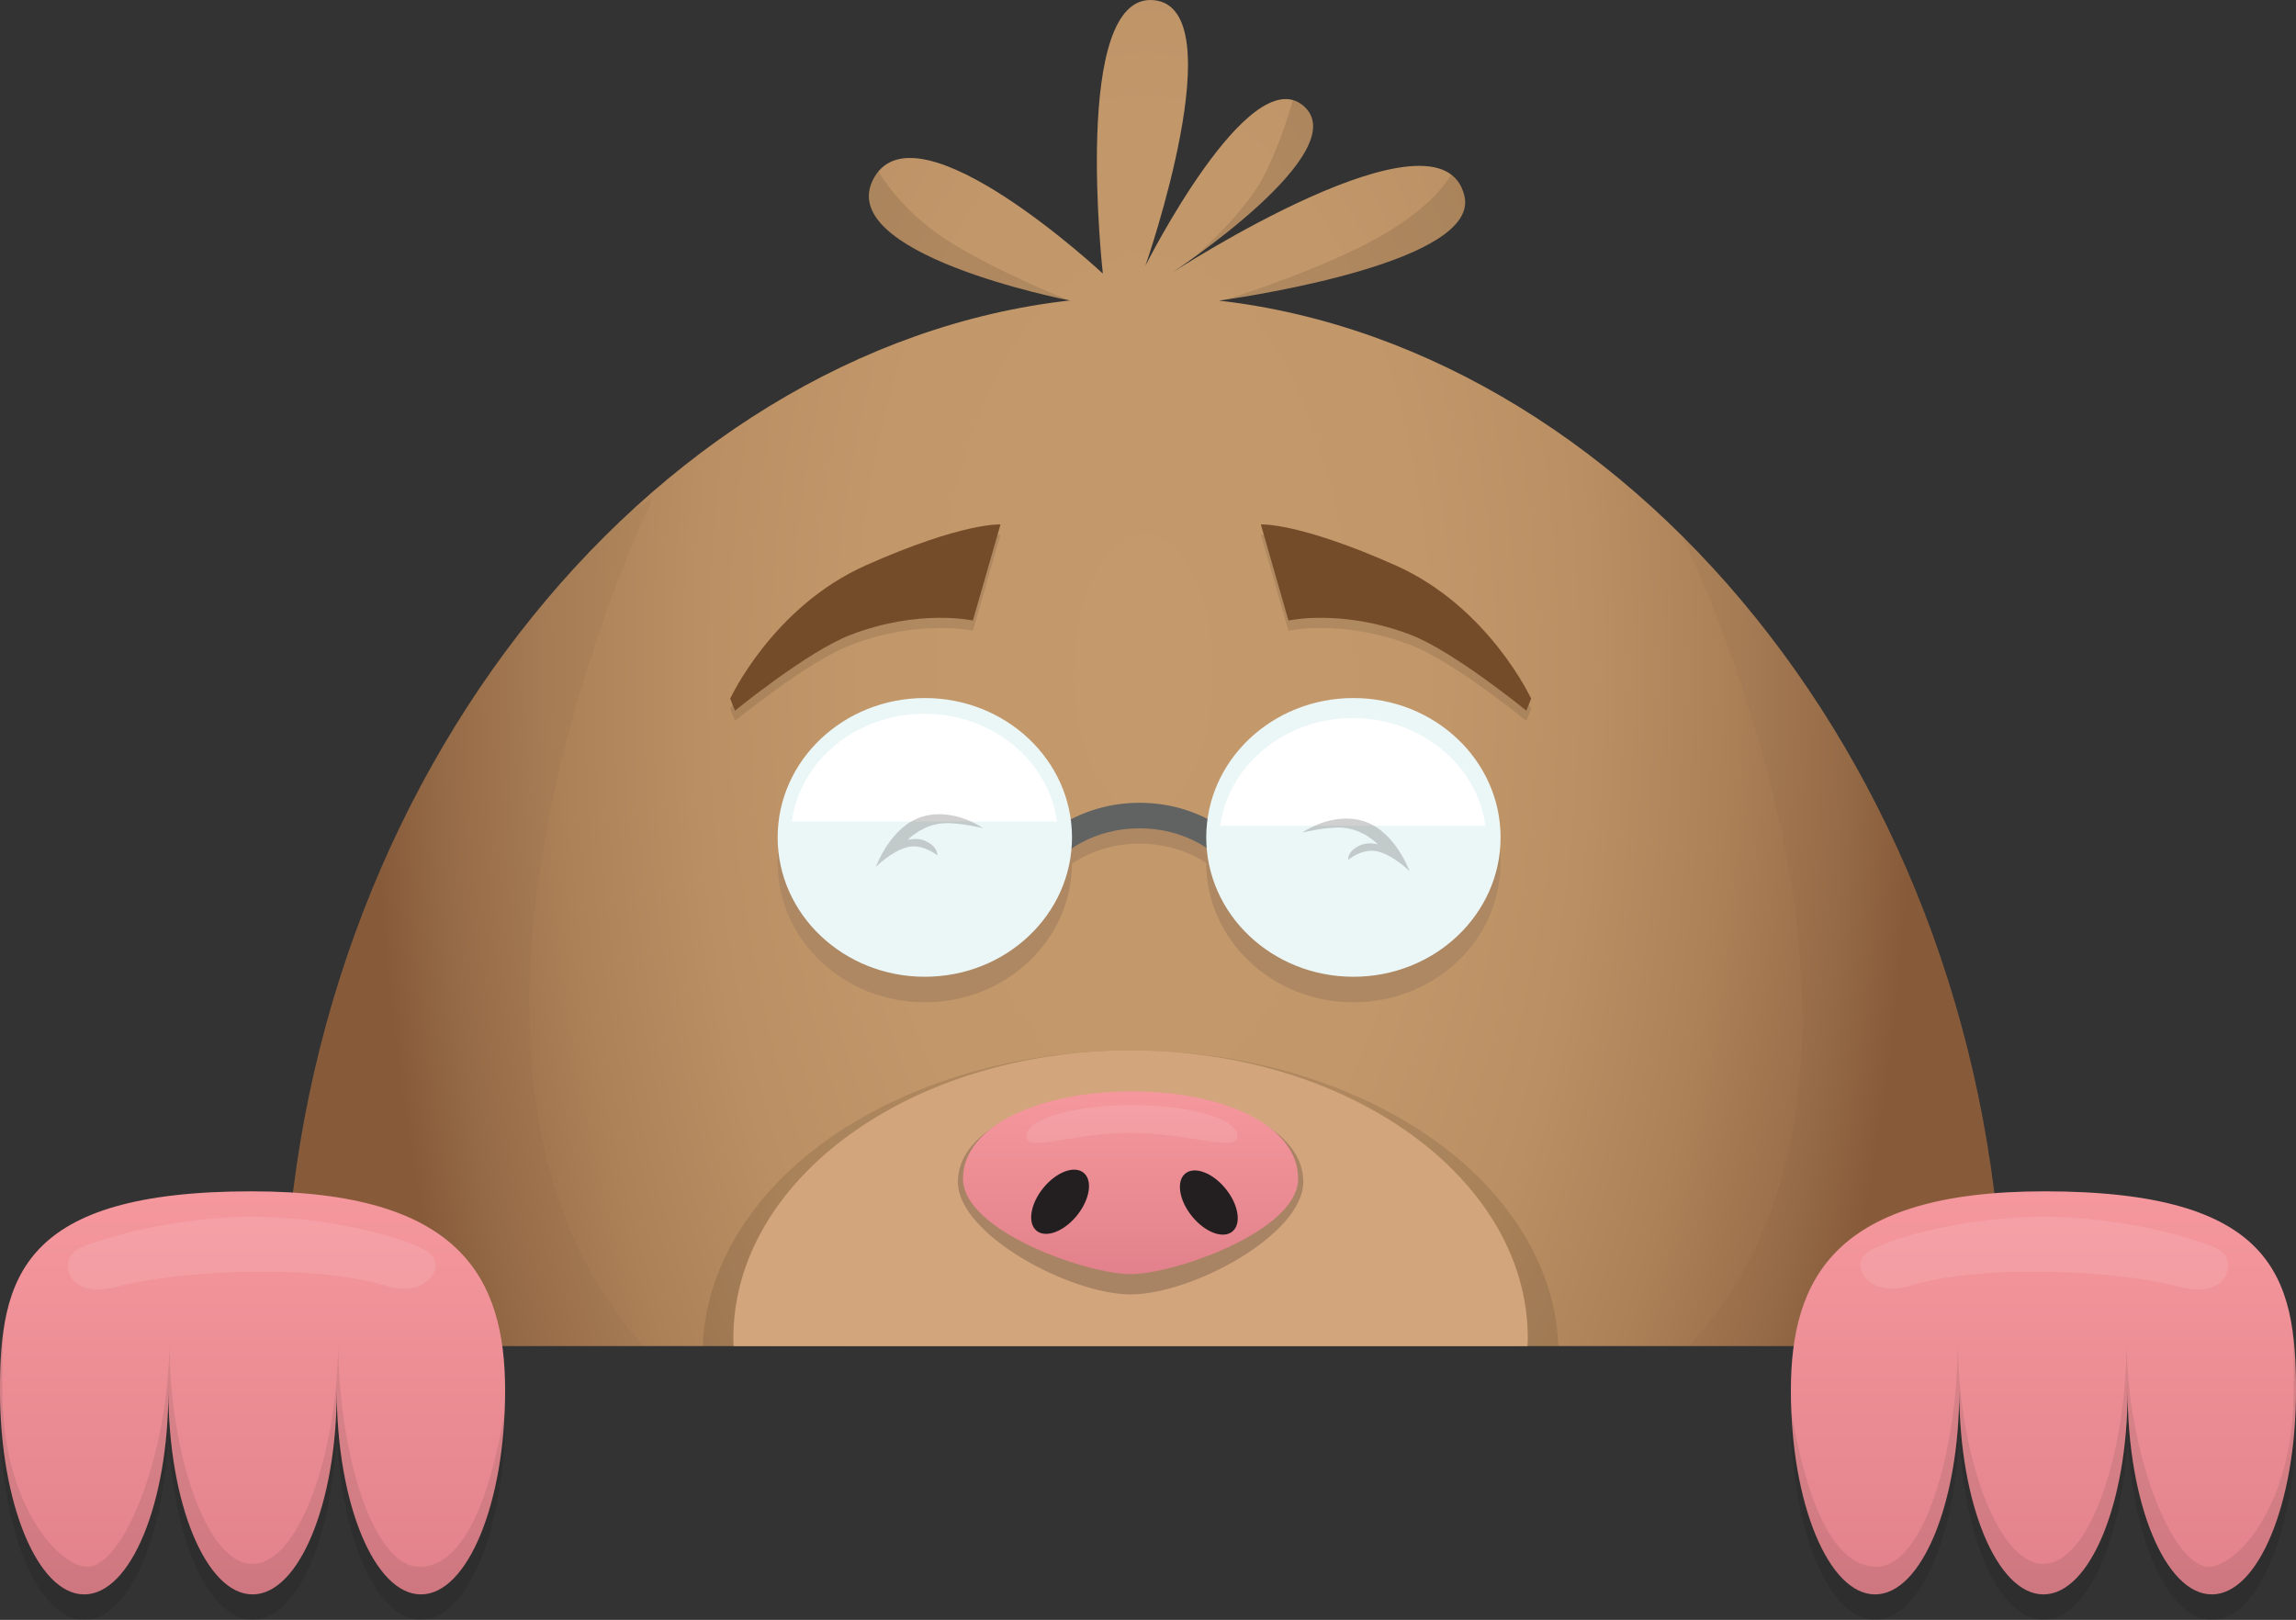 <?xml version="1.0" encoding="utf-8"?>
<!DOCTYPE svg PUBLIC "-//W3C//DTD SVG 1.1//EN" "http://www.w3.org/Graphics/SVG/1.1/DTD/svg11.dtd">
<svg version="1.1" xmlns="http://www.w3.org/2000/svg" xmlns:xlink="http://www.w3.org/1999/xlink" x="0px" y="0px" width="450px"
	 height="317.5px" viewBox="0 0 450 317.5" enable-background="new 0 0 450 317.5" xml:space="preserve" aria-labelledby="title" aria-describedby="desc" role="img">
<rect x="0" y="0" width="450" height="317.5" fill="#333333" stroke="none"/>
<title>En mullvad</title>
<desc>En plirande mullvad hänger över kanten på sidan</desc>
<g id="kropp">
	<path fill="#FFFFFF" d="M170.333,36.833"/>

		<radialGradient id="SVGID_1_" cx="224.144" cy="131.917" r="151.33" gradientTransform="matrix(1 0 0 2 0 -131.917)" gradientUnits="userSpaceOnUse">
		<stop  offset="0" style="stop-color:#C49A6C"/>
		<stop  offset="0.361" style="stop-color:#C2976A"/>
		<stop  offset="0.578" style="stop-color:#BA8F63"/>
		<stop  offset="0.756" style="stop-color:#AC8158"/>
		<stop  offset="0.914" style="stop-color:#996D48"/>
		<stop  offset="1" style="stop-color:#8B5E3C"/>
	</radialGradient>
	<path fill="url(#SVGID_1_)" d="M238.9,58.92c7.202-1.025,50.981-7.789,48.129-20.446c-4.388-19.468-57.286,14.953-57.286,14.953
		s36.313-23.885,25.654-32.736S224.5,52.068,224.5,52.068s17.672-50.684,1.563-52.043s-9.913,53.597-9.913,53.597
		s-36.094-33.662-44.753-18.93c-8.844,15.046,38.15,24.173,38.15,24.173l0.323,0.002c-82.771,9.181-154.247,97.05-154.247,204.111
		c0,0.285,0.007,0.569,0.008,0.854h337.025c0.001-0.285,0.009-0.569,0.009-0.854C392.666,156.124,321.468,68.388,238.9,58.92z"/>
	<g>
		<defs>
			<path id="SVGID_2_" d="M238.9,58.92c7.202-1.025,50.981-7.789,48.129-20.446c-4.388-19.468-57.286,14.953-57.286,14.953
				s36.313-23.885,25.654-32.736S224.5,52.068,224.5,52.068s17.672-50.684,1.563-52.043s-9.913,53.597-9.913,53.597
				s-36.094-33.662-44.753-18.93c-8.844,15.046,38.15,24.173,38.15,24.173l0.323,0.002c-82.771,9.181-154.247,97.05-154.247,204.111
				c0,0.285,0.007,0.569,0.008,0.854h337.025c0.001-0.285,0.009-0.569,0.009-0.854C392.666,156.124,321.468,68.388,238.9,58.92z"/>
		</defs>
		<clipPath id="SVGID_3_">
			<use xlink:href="#SVGID_2_"  overflow="visible"/>
		</clipPath>
		<path opacity="0.03" clip-path="url(#SVGID_3_)" d="M469,363.5l-482,6l35-209l106-63c0,0-97,199,97,200
			c205.997,1.062,102-198,102-198l84,52L469,363.5z"/>
		<path opacity="0.1" clip-path="url(#SVGID_3_)" d="M240.133,58.755c0,0,14.273-4.362,26.078-10.161
			c19.306-9.483,19.982-18.627,19.982-18.627l8.468,19.305L240.133,58.755z"/>
		<path opacity="0.1" clip-path="url(#SVGID_3_)" d="M233.021,51.304c0,0,10.5-8.805,14.563-16.595s6.435-17.273,6.435-17.273
			l11.516,9.822L233.021,51.304z"/>
		<path opacity="0.1" clip-path="url(#SVGID_3_)" d="M209.548,58.864c0,0-13.148-5.19-22.589-10.947
			c-13.886-8.467-17.273-19.305-17.273-19.305l-6.435,17.612l26.417,12.531L209.548,58.864z"/>
		<ellipse opacity="0.1" clip-path="url(#SVGID_3_)" cx="221.584" cy="265.41" rx="83.88" ry="59.542"/>
	</g>
	<path d="M336.658,61.804"/>
	<path d="M354.608,44.192"/>
	<path d="M355.285,56.046"/>
</g>
<g id="nos_x5F_bg">
	<path fill="#D3A57D" d="M299.381,263.833c0.02-0.52,0.055-1.037,0.055-1.561c0-31.151-34.855-56.405-77.852-56.405
		c-42.996,0-77.851,25.254-77.851,56.405c0,0.523,0.035,1.041,0.055,1.561H299.381z"/>
</g>
<g id="nos">
	<path opacity="0.2" d="M255.434,231.642c0,10.343-21.84,22.064-33.85,22.064c-11.831,0-33.849-11.722-33.849-22.064
		c0-10.342,15.435-17.099,34.129-17.099S255.434,221.3,255.434,231.642z"/>
	<linearGradient id="SVGID_4_" gradientUnits="userSpaceOnUse" x1="221.584" y1="249.736" x2="221.584" y2="213.91">
		<stop  offset="0" style="stop-color:#E2818B"/>
		<stop  offset="1" style="stop-color:#F5989D"/>
	</linearGradient>
	<path fill="url(#SVGID_4_)" d="M254.425,231.008c0,10.343-24.427,18.728-32.841,18.728c-8.413,0-32.84-8.385-32.84-18.728
		c0-10.342,14.975-17.099,33.112-17.099C239.993,213.91,254.425,220.667,254.425,231.008z"/>

		<ellipse transform="matrix(0.778 0.628 -0.628 0.778 193.995 -78.293)" fill="#231F20" cx="207.877" cy="235.593" rx="4.262" ry="7.32"/>

		<ellipse transform="matrix(-0.778 0.628 -0.628 -0.778 569.164 270.23)" fill="#231F20" cx="236.876" cy="235.593" rx="4.262" ry="7.32"/>
	<path opacity="0.1" fill="#FFFFFF" d="M242.545,222.65c0,3.339-9.529-0.614-20.961-0.614s-20.438,3.953-20.438,0.614
		c0-3.338,9.268-6.044,20.699-6.044S242.545,219.312,242.545,222.65z"/>
</g>
<g id="ögonbryn">
	<path opacity="0.1" d="M196.094,104.789l-5.416,18.837c0,0-10.596-2.354-24.018,2.826c-8.408,3.245-22.605,14.835-22.605,14.835
		l-0.942-2.354c0,0,8.298-18,26.608-26.138C188.794,104.317,196.094,104.789,196.094,104.789z"/>
	<path opacity="0.1" d="M247.113,104.789l5.416,18.837c0,0,10.596-2.354,24.018,2.826c8.408,3.245,22.605,14.835,22.605,14.835
		l0.941-2.354c0,0-8.298-18-26.607-26.138C254.413,104.317,247.113,104.789,247.113,104.789z"/>
	<path fill="#754C29" d="M196.094,102.789l-5.416,18.837c0,0-10.596-2.354-24.018,2.826c-8.408,3.245-22.605,14.835-22.605,14.835
		l-0.942-2.354c0,0,8.298-18,26.608-26.138C188.794,102.317,196.094,102.789,196.094,102.789z"/>
	<path fill="#754C29" d="M247.113,102.789l5.416,18.837c0,0,10.596-2.354,24.018,2.826c8.408,3.245,22.605,14.835,22.605,14.835
		l0.941-2.354c0,0-8.298-18-26.607-26.138C254.413,102.317,247.113,102.789,247.113,102.789z"/>
</g>
<g id="ögon">
	<path fill="#AD8863" d="M204.161,175.564c3.421-6.029,10.723-10.216,19.186-10.216s15.766,4.187,19.187,10.216h5.561
		c-3.625-8.857-13.348-15.216-24.747-15.216c-11.4,0-21.122,6.359-24.747,15.216H204.161z"/>
	<ellipse fill="#AD8863" cx="181.26" cy="169.131" rx="28.845" ry="27.314"/>
	<ellipse fill="#AD8863" cx="265.26" cy="169.131" rx="28.845" ry="27.314"/>
	<path fill="#616363" d="M204.161,172.564c3.421-6.029,10.723-10.216,19.186-10.216s15.766,4.187,19.187,10.216h5.561
		c-3.625-8.857-13.348-15.216-24.747-15.216c-11.4,0-21.122,6.359-24.747,15.216H204.161z"/>
	<ellipse fill="#EBF6F7" cx="181.26" cy="164.131" rx="28.845" ry="27.314"/>
	<ellipse fill="#EBF6F7" cx="265.26" cy="164.131" rx="28.845" ry="27.314"/>
	<path fill="#FFFFFF" d="M207.172,161.012c-1.646-11.911-12.653-21.12-25.999-21.12c-13.345,0-24.353,9.209-25.999,21.12H207.172z"
		/>
	<path fill="#FFFFFF" d="M291.145,161.856c-1.645-11.911-12.652-21.12-25.998-21.12s-24.354,9.209-25.998,21.12H291.145z"/>
	<path opacity="0.3" fill="#616363" d="M192.688,162.329c0,0-5.745-4.137-11.952-2.256s-9.066,9.832-9.066,9.832
		c0,0,2.979-3.017,6.139-3.855c2.988-0.793,5.897,1.599,5.897,1.599s0.234-1.713-2.482-2.88c-1.527-0.656-3.348-0.129-3.348-0.129
		s2.921-3.102,7.19-3.286C188.215,161.217,192.688,162.329,192.688,162.329z"/>
	<path opacity="0.3" fill="#616363" d="M255.249,163.186c0,0,5.745-4.137,11.952-2.256c6.206,1.881,9.066,9.832,9.066,9.832
		s-2.979-3.017-6.14-3.855c-2.988-0.793-5.897,1.599-5.897,1.599s-0.234-1.713,2.482-2.88c1.527-0.656,3.348-0.129,3.348-0.129
		s-2.921-3.102-7.189-3.286C259.723,162.074,255.249,163.186,255.249,163.186z"/>
</g>
<g id="tassar">
	<path opacity="0.1" d="M49.302,238.5C4.121,238.5,0,255.496,0,277.556S7.387,317.5,16.5,317.5S33,299.617,33,277.556
		c0-0.237-0.006-0.471-0.007-0.707h0.015c-0.001,0.236-0.007,0.47-0.007,0.707c0,22.061,7.387,39.943,16.5,39.943
		S66,299.617,66,277.556c0-0.237-0.006-0.471-0.007-0.707h0.015c-0.001,0.236-0.007,0.47-0.007,0.707
		c0,22.061,7.387,39.943,16.5,39.943S99,299.617,99,277.556S90.294,238.5,49.302,238.5z"/>
	<linearGradient id="SVGID_5_" gradientUnits="userSpaceOnUse" x1="49.5" y1="312.5" x2="49.5" y2="233.5">
		<stop  offset="0" style="stop-color:#E2818B"/>
		<stop  offset="1" style="stop-color:#F5989D"/>
	</linearGradient>
	<path fill="url(#SVGID_5_)" d="M49.302,233.5C4.121,233.5,0,250.496,0,272.556S7.387,312.5,16.5,312.5S33,294.617,33,272.556
		c0-0.237-0.006-0.471-0.007-0.707h0.015c-0.001,0.236-0.007,0.47-0.007,0.707c0,22.061,7.387,39.943,16.5,39.943
		S66,294.617,66,272.556c0-0.237-0.006-0.471-0.007-0.707h0.015c-0.001,0.236-0.007,0.47-0.007,0.707
		c0,22.061,7.387,39.943,16.5,39.943S99,294.617,99,272.556S90.294,233.5,49.302,233.5z"/>
	<g>
		<defs>
			<path id="SVGID_6_" d="M49.302,233.5C4.121,233.5,0,250.496,0,272.556S7.387,312.5,16.5,312.5S33,294.617,33,272.556
				c0-0.237-0.006-0.471-0.007-0.707h0.015c-0.001,0.236-0.007,0.47-0.007,0.707c0,22.061,7.387,39.943,16.5,39.943
				S66,294.617,66,272.556c0-0.237-0.006-0.471-0.007-0.707h0.015c-0.001,0.236-0.007,0.47-0.007,0.707
				c0,22.061,7.387,39.943,16.5,39.943S99,294.617,99,272.556S90.294,233.5,49.302,233.5z"/>
		</defs>
		<clipPath id="SVGID_7_">
			<use xlink:href="#SVGID_6_"  overflow="visible"/>
		</clipPath>
		<path opacity="0.1" clip-path="url(#SVGID_7_)" fill="#231F20" d="M95.606,253.444c2.531,5.615,4.869,12.461,3.872,19.419
			c-4.096,28.57-11.731,34.325-17.375,34.214c-9.111-0.18-15.824-22.423-15.824-44.483c0,22.061-7.667,43.931-16.78,43.931
			s-16.306-21.759-16.306-43.819c0,22.061-8.963,44.483-16.156,44.372c-5.533-0.086-16.561-12.153-16.561-34.214
			c0-7.1-0.309-13.155,1.862-19.156h-21.187v78.416h144.042v-78.416L95.606,253.444z"/>
	</g>
	<path opacity="0.1" fill="#FFFFFF" d="M85.365,248.067c0,2.722-3.784,5.856-9.766,3.938c0,0-8.378-2.996-26.1-2.742
		s-26.955,3.037-26.955,3.037c-6.661,1.624-9.234-1.511-9.234-4.232l0,0c0-2.722,2.422-3.769,6.434-4.929
		c0,0,13.417-4.639,29.755-4.639s29.432,4.639,29.432,4.639C82.338,244.529,85.365,245.345,85.365,248.067L85.365,248.067z"/>
	<path opacity="0.1" d="M400.698,238.5c45.181,0,49.302,16.996,49.302,39.057s-7.387,39.943-16.5,39.943S417,299.617,417,277.556
		c0-0.237,0.006-0.471,0.008-0.707h-0.016c0.002,0.236,0.008,0.47,0.008,0.707c0,22.061-7.387,39.943-16.5,39.943
		S384,299.617,384,277.556c0-0.237,0.006-0.471,0.008-0.707h-0.016c0.002,0.236,0.008,0.47,0.008,0.707
		c0,22.061-7.387,39.943-16.5,39.943S351,299.617,351,277.556S359.706,238.5,400.698,238.5z"/>

		<linearGradient id="SVGID_8_" gradientUnits="userSpaceOnUse" x1="-13.499" y1="312.5" x2="-13.499" y2="233.5" gradientTransform="matrix(-1 0 0 1 387 0)">
		<stop  offset="0" style="stop-color:#E2818B"/>
		<stop  offset="1" style="stop-color:#F5989D"/>
	</linearGradient>
	<path fill="url(#SVGID_8_)" d="M400.698,233.5c45.181,0,49.302,16.996,49.302,39.057s-7.387,39.943-16.5,39.943
		S417,294.617,417,272.556c0-0.237,0.006-0.471,0.008-0.707h-0.016c0.002,0.236,0.008,0.47,0.008,0.707
		c0,22.061-7.387,39.943-16.5,39.943S384,294.617,384,272.556c0-0.237,0.006-0.471,0.008-0.707h-0.016
		c0.002,0.236,0.008,0.47,0.008,0.707c0,22.061-7.387,39.943-16.5,39.943S351,294.617,351,272.556S359.706,233.5,400.698,233.5z"/>
	<g>
		<defs>
			<path id="SVGID_9_" d="M400.698,233.5c45.181,0,49.302,16.996,49.302,39.057s-7.387,39.943-16.5,39.943S417,294.617,417,272.556
				c0-0.237,0.006-0.471,0.008-0.707h-0.016c0.002,0.236,0.008,0.47,0.008,0.707c0,22.061-7.387,39.943-16.5,39.943
				S384,294.617,384,272.556c0-0.237,0.006-0.471,0.008-0.707h-0.016c0.002,0.236,0.008,0.47,0.008,0.707
				c0,22.061-7.387,39.943-16.5,39.943S351,294.617,351,272.556S359.706,233.5,400.698,233.5z"/>
		</defs>
		<clipPath id="SVGID_10_">
			<use xlink:href="#SVGID_9_"  overflow="visible"/>
		</clipPath>
		<path opacity="0.1" clip-path="url(#SVGID_10_)" fill="#231F20" d="M354.394,253.444c-2.531,5.615-4.869,12.461-3.872,19.419
			c4.096,28.57,11.731,34.325,17.375,34.214c9.111-0.18,15.824-22.423,15.824-44.483c0,22.061,7.666,43.931,16.779,43.931
			s16.306-21.759,16.306-43.819c0,22.061,8.964,44.483,16.155,44.372c5.533-0.086,16.561-12.153,16.561-34.214
			c0-7.1,0.31-13.155-1.861-19.156h21.186v78.416H324.804v-78.416L354.394,253.444z"/>
	</g>
	<path opacity="0.1" fill="#FFFFFF" d="M364.635,248.067c0,2.722,3.784,5.856,9.766,3.938c0,0,8.379-2.996,26.1-2.742
		s26.955,3.037,26.955,3.037c6.66,1.624,9.234-1.511,9.234-4.232l0,0c0-2.722-2.422-3.769-6.434-4.929
		c0,0-13.418-4.639-29.756-4.639s-29.432,4.639-29.432,4.639C367.662,244.529,364.635,245.345,364.635,248.067L364.635,248.067z"/>
</g>
</svg>
